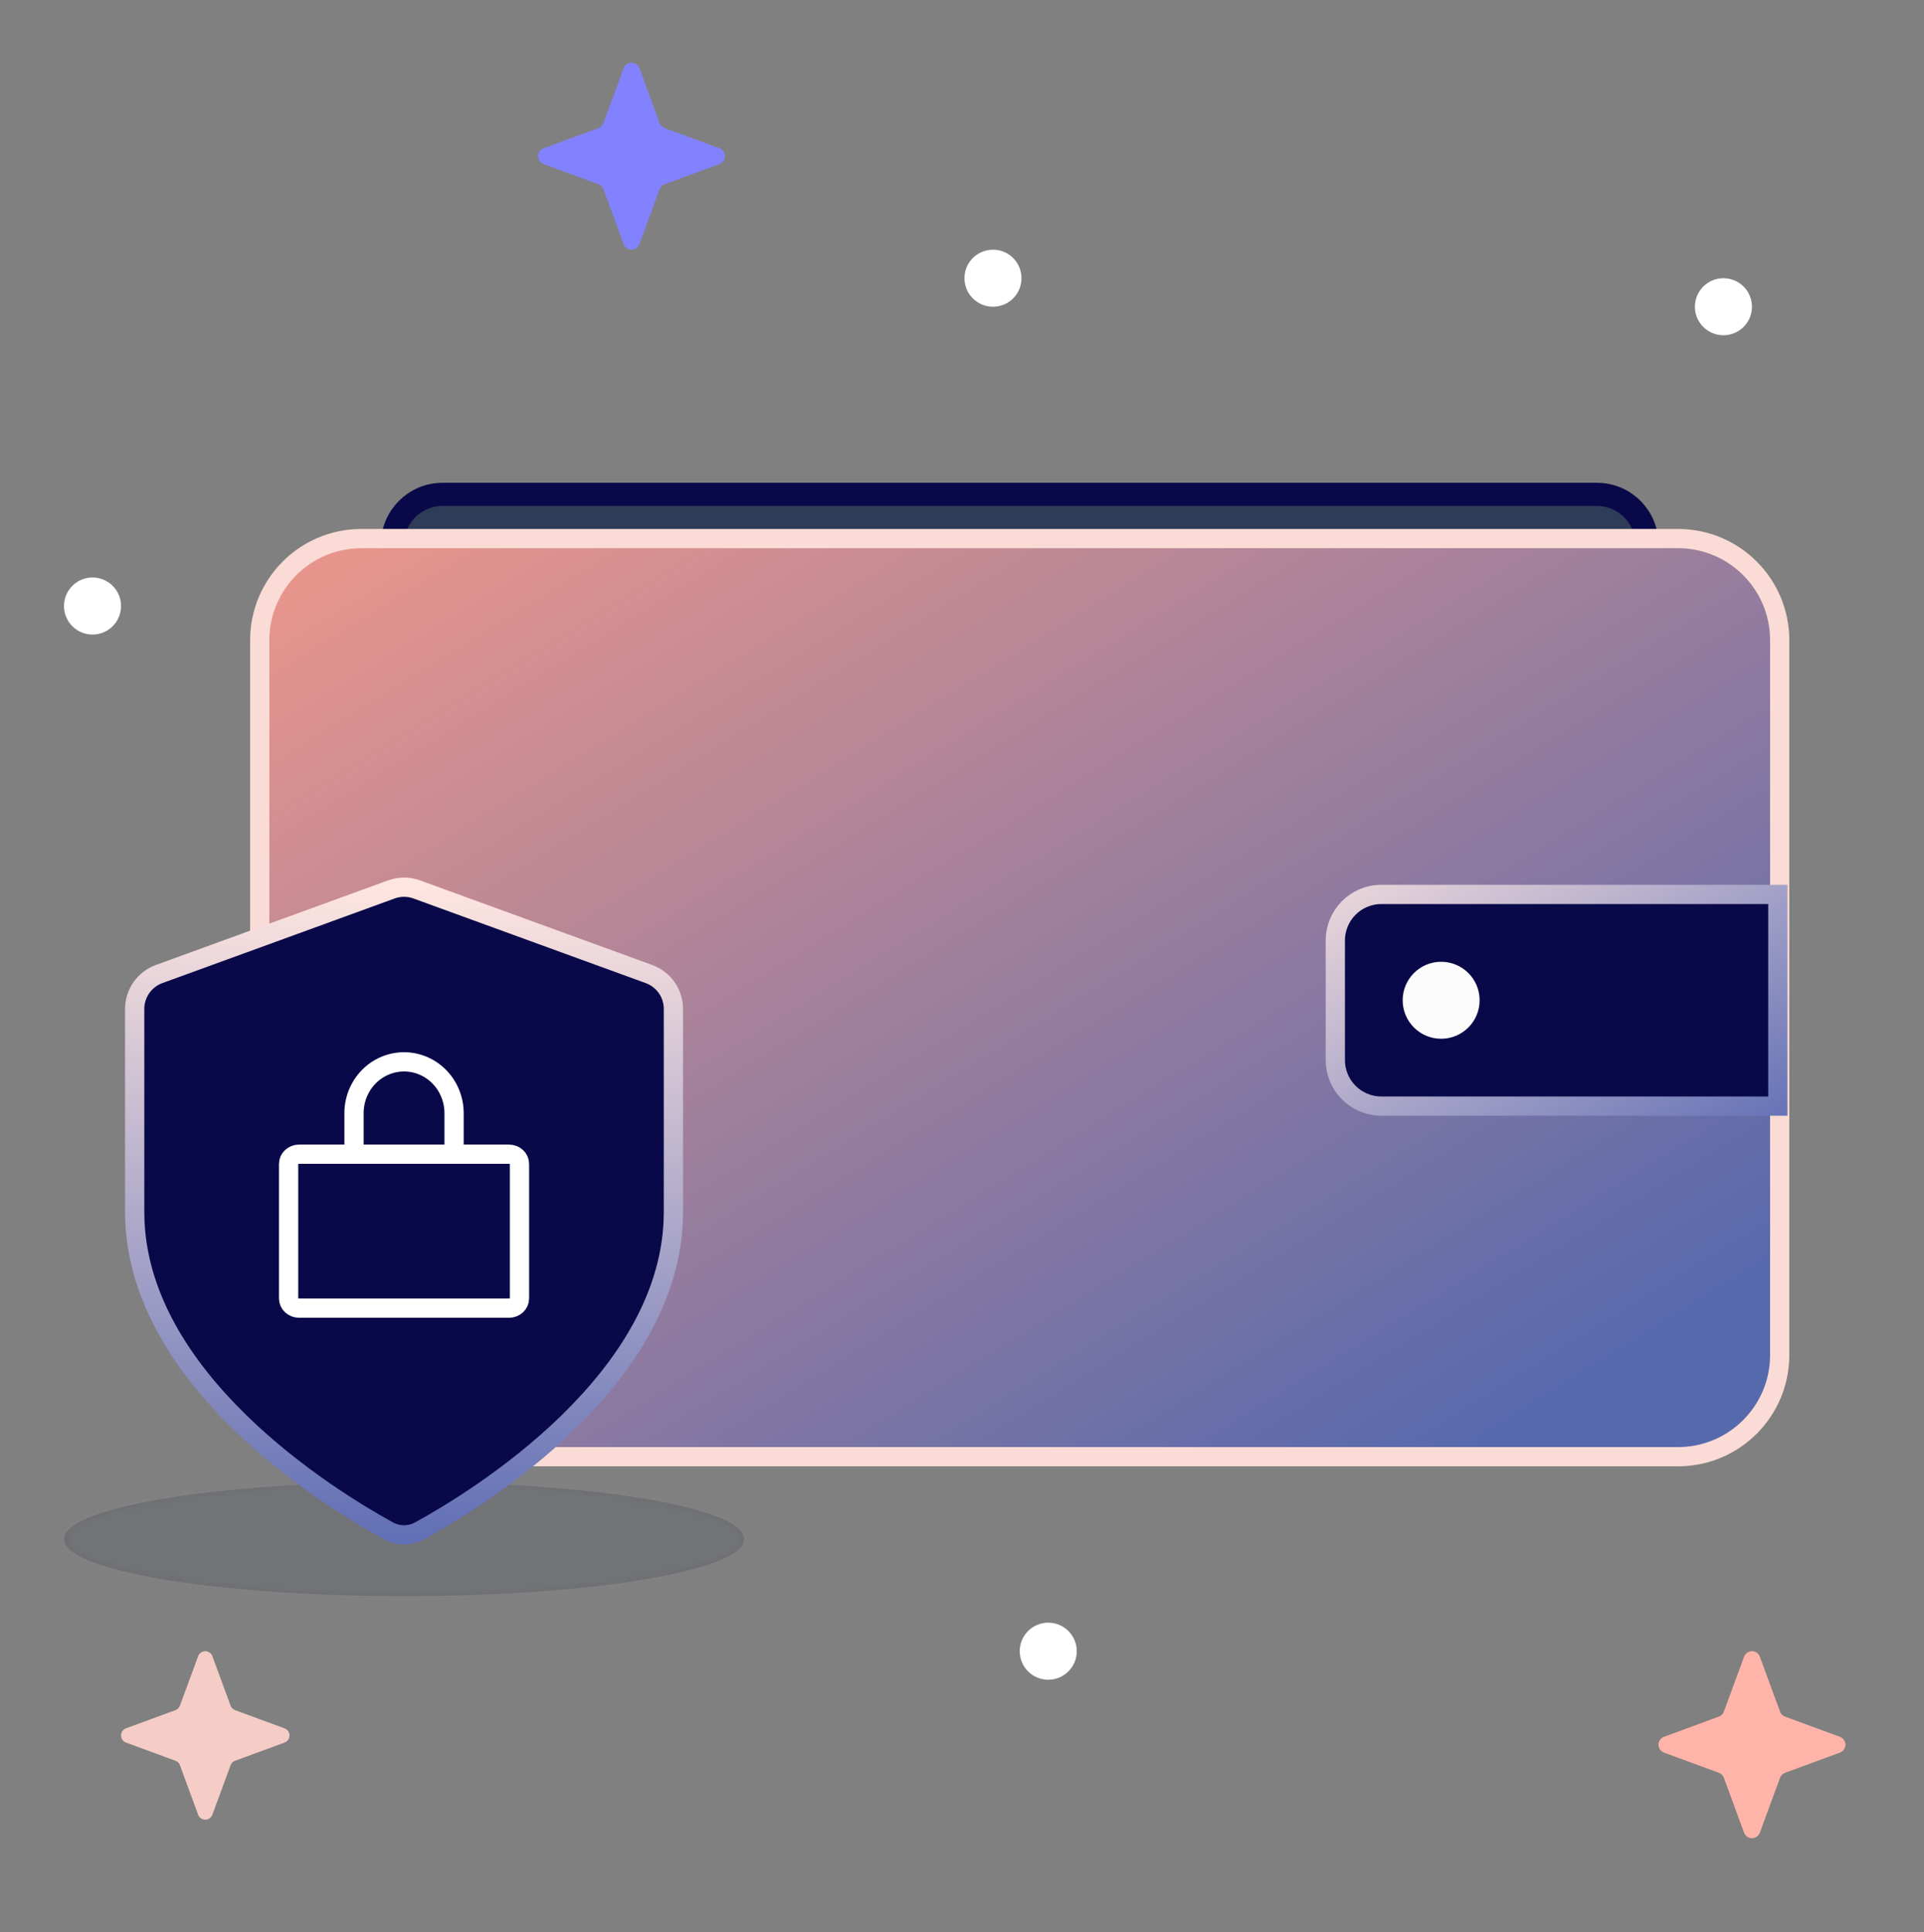 <svg width="250" height="251" viewBox="0 0 250 251" fill="none" xmlns="http://www.w3.org/2000/svg">
<rect x="0" y="0" width="250" height="251" fill="#808080" stroke="none"/>
<g opacity="0.2">
<path d="M52.501 207.365C76.904 207.365 96.686 204.046 96.686 199.952C96.686 195.858 76.904 192.539 52.501 192.539C28.097 192.539 8.314 195.858 8.314 199.952C8.314 204.046 28.097 207.365 52.501 207.365Z" fill="#161F30"/>
<mask id="mask0_23_997" style="mask-type:luminance" maskUnits="userSpaceOnUse" x="8" y="192" width="89" height="16">
<g opacity="0.2">
<path d="M52.501 207.365C76.904 207.365 96.686 204.046 96.686 199.952C96.686 195.858 76.904 192.539 52.501 192.539C28.097 192.539 8.314 195.858 8.314 199.952C8.314 204.046 28.097 207.365 52.501 207.365Z" fill="white"/>
</g>
</mask>
<g mask="url(#mask0_23_997)">
<path d="M85.567 199.952C85.567 195.638 88.187 193.299 88.739 192.847C89.421 192.288 89.751 192.248 89.114 192.501C87.949 192.963 85.605 193.606 81.905 194.227C74.683 195.439 64.281 196.245 52.5 196.245V218.484C65.123 218.484 76.814 217.631 85.584 216.16C89.88 215.439 94.007 214.485 97.314 213.173C98.913 212.539 100.98 211.569 102.839 210.045C104.568 208.627 107.806 205.288 107.806 199.952H85.567ZM52.5 196.245C40.719 196.245 30.317 195.439 23.096 194.227C19.396 193.606 17.052 192.963 15.886 192.501C15.25 192.248 15.58 192.288 16.262 192.847C16.814 193.299 19.434 195.638 19.434 199.952H-2.805C-2.805 205.288 0.433 208.627 2.162 210.045C4.021 211.569 6.088 212.539 7.687 213.173C10.994 214.485 15.12 215.439 19.416 216.16C28.187 217.631 39.878 218.484 52.5 218.484V196.245ZM19.434 199.952C19.434 204.265 16.814 206.604 16.262 207.057C15.58 207.616 15.25 207.655 15.886 207.402C17.052 206.94 19.396 206.297 23.096 205.676C30.317 204.465 40.719 203.658 52.5 203.658V181.419C39.878 181.419 28.187 182.272 19.416 183.744C15.12 184.464 10.994 185.418 7.687 186.73C6.088 187.364 4.021 188.334 2.162 189.859C0.433 191.276 -2.805 194.615 -2.805 199.952H19.434ZM52.5 203.658C64.281 203.658 74.683 204.465 81.905 205.676C85.605 206.297 87.949 206.94 89.114 207.402C89.751 207.655 89.421 207.616 88.739 207.057C88.187 206.604 85.567 204.265 85.567 199.952H107.806C107.806 194.615 104.568 191.276 102.839 189.859C100.98 188.334 98.913 187.364 97.314 186.73C94.007 185.418 89.88 184.464 85.584 183.744C76.814 182.272 65.123 181.419 52.5 181.419V203.658Z" fill="#D1D1DE"/>
</g>
</g>
<path d="M207.5 64.227H57.5C53.913 64.227 51.006 67.134 51.006 70.721V84.721C51.006 88.307 53.913 91.215 57.5 91.215H207.5C211.086 91.215 213.994 88.307 213.994 84.721V70.721C213.994 67.134 211.086 64.227 207.5 64.227Z" fill="#2E3C57"/>
<path d="M207.5 64.227H57.5C53.913 64.227 51.006 67.134 51.006 70.721V84.721C51.006 88.307 53.913 91.215 57.5 91.215H207.5C211.086 91.215 213.994 88.307 213.994 84.721V70.721C213.994 67.134 211.086 64.227 207.5 64.227Z" stroke="#090949" stroke-width="3.012"/>
<path d="M218.042 69.971H46.958C39.663 69.971 33.75 75.884 33.75 83.178V176.042C33.75 183.336 39.663 189.25 46.958 189.25H218.042C225.337 189.25 231.25 183.336 231.25 176.042V83.178C231.25 75.884 225.337 69.971 218.042 69.971Z" fill="url(#paint0_linear_23_997)"/>
<path d="M218.042 69.971H46.958C39.663 69.971 33.75 75.884 33.75 83.178V176.042C33.75 183.336 39.663 189.25 46.958 189.25H218.042C225.337 189.25 231.25 183.336 231.25 176.042V83.178C231.25 75.884 225.337 69.971 218.042 69.971Z" stroke="#FADBD5" stroke-width="2.5"/>
<path d="M173.509 122.181C173.509 118.879 176.186 116.202 179.488 116.202H231.009V143.702H179.488C176.186 143.702 173.509 141.025 173.509 137.723V122.181Z" fill="#090949"/>
<path d="M192.259 129.952C192.259 127.191 190.02 124.952 187.259 124.952C184.497 124.952 182.259 127.191 182.259 129.952C182.259 132.713 184.497 134.952 187.259 134.952C190.02 134.952 192.259 132.713 192.259 129.952Z" fill="#FCFCFC"/>
<path d="M173.509 122.181C173.509 118.879 176.186 116.202 179.488 116.202H231.009V143.702H179.488C176.186 143.702 173.509 141.025 173.509 137.723V122.181Z" stroke="url(#paint1_linear_23_997)" stroke-width="2.5"/>
<path d="M50.444 198.871C51.739 199.582 53.261 199.582 54.556 198.871C62.056 194.756 87.5 179.194 87.5 157.452V131.075C87.5 129.05 86.234 127.24 84.33 126.547L54.15 115.553C53.084 115.164 51.916 115.164 50.85 115.553L20.67 126.547C18.767 127.24 17.5 129.05 17.5 131.075V157.452C17.5 179.194 42.944 194.756 50.444 198.871Z" fill="#090949" stroke="url(#paint2_linear_23_997)" stroke-width="2.5" stroke-linecap="round" stroke-linejoin="round"/>
<path d="M66.136 149.952H38.864C38.111 149.952 37.5 150.511 37.5 151.202V168.702C37.5 169.392 38.111 169.952 38.864 169.952H66.136C66.889 169.952 67.5 169.392 67.5 168.702V151.202C67.5 150.511 66.889 149.952 66.136 149.952Z" stroke="white" stroke-width="2.5" stroke-linecap="round" stroke-linejoin="round"/>
<path d="M46 149.952V144.618C46 142.85 46.685 141.155 47.904 139.904C49.123 138.654 50.776 137.952 52.5 137.952C54.224 137.952 55.877 138.654 57.096 139.904C58.315 141.155 59 142.85 59 144.618V149.952" stroke="white" stroke-width="2.5" stroke-linecap="round" stroke-linejoin="round"/>
<path d="M136.206 218.227C138.253 218.227 139.913 216.568 139.913 214.521C139.913 212.474 138.253 210.814 136.206 210.814C134.159 210.814 132.5 212.474 132.5 214.521C132.5 216.568 134.159 218.227 136.206 218.227Z" fill="white"/>
<path d="M223.939 43.556C225.986 43.556 227.645 41.897 227.645 39.85C227.645 37.803 225.986 36.143 223.939 36.143C221.892 36.143 220.232 37.803 220.232 39.85C220.232 41.897 221.892 43.556 223.939 43.556Z" fill="white"/>
<path d="M12.021 82.44C14.068 82.44 15.727 80.781 15.727 78.733C15.727 76.686 14.068 75.027 12.021 75.027C9.974 75.027 8.314 76.686 8.314 78.733C8.314 80.781 9.974 82.44 12.021 82.44Z" fill="white"/>
<path d="M77.763 23.94L70.629 21.317C70.419 21.239 70.238 21.099 70.11 20.916C69.983 20.733 69.914 20.514 69.914 20.291C69.914 20.067 69.983 19.849 70.11 19.666C70.238 19.482 70.419 19.342 70.629 19.265L77.763 16.641C77.911 16.587 78.046 16.501 78.158 16.389C78.27 16.277 78.356 16.142 78.41 15.993L81.034 8.86C81.111 8.65 81.251 8.469 81.434 8.341C81.618 8.214 81.836 8.145 82.06 8.145C82.283 8.145 82.502 8.214 82.685 8.341C82.868 8.469 83.008 8.65 83.086 8.86L85.709 15.993C85.764 16.142 85.85 16.277 85.962 16.389C86.074 16.501 86.209 16.587 86.357 16.641L93.491 19.265C93.7 19.342 93.881 19.482 94.009 19.666C94.137 19.849 94.206 20.067 94.206 20.291C94.206 20.514 94.137 20.733 94.009 20.916C93.881 21.099 93.7 21.239 93.491 21.317L86.357 23.94C86.209 23.995 86.074 24.081 85.962 24.193C85.85 24.305 85.764 24.439 85.709 24.588L83.086 31.721C83.008 31.931 82.868 32.112 82.685 32.24C82.502 32.368 82.283 32.437 82.06 32.437C81.836 32.437 81.618 32.368 81.434 32.24C81.251 32.112 81.111 31.931 81.034 31.721L78.41 24.588C78.356 24.439 78.27 24.305 78.158 24.193C78.046 24.081 77.911 23.995 77.763 23.94Z" fill="#8282FF"/>
<path d="M129.025 39.849C131.072 39.849 132.731 38.19 132.731 36.143C132.731 34.096 131.072 32.437 129.025 32.437C126.978 32.437 125.318 34.096 125.318 36.143C125.318 38.19 126.978 39.849 129.025 39.849Z" fill="white"/>
<path d="M22.799 228.753L16.372 226.389C16.183 226.319 16.02 226.193 15.905 226.028C15.789 225.863 15.727 225.666 15.727 225.465C15.727 225.263 15.789 225.067 15.905 224.901C16.02 224.736 16.183 224.61 16.372 224.54L22.799 222.176C22.933 222.127 23.055 222.05 23.155 221.949C23.256 221.848 23.334 221.727 23.383 221.593L25.747 215.165C25.817 214.976 25.943 214.813 26.108 214.698C26.273 214.583 26.47 214.521 26.671 214.521C26.873 214.521 27.069 214.583 27.235 214.698C27.4 214.813 27.526 214.976 27.596 215.165L29.96 221.593C30.009 221.727 30.086 221.848 30.187 221.949C30.288 222.05 30.409 222.127 30.543 222.176L36.971 224.54C37.16 224.61 37.323 224.736 37.438 224.901C37.553 225.067 37.615 225.263 37.615 225.465C37.615 225.666 37.553 225.863 37.438 226.028C37.323 226.193 37.16 226.319 36.971 226.389L30.543 228.753C30.409 228.802 30.288 228.88 30.187 228.98C30.086 229.081 30.009 229.203 29.96 229.337L27.596 235.764C27.526 235.953 27.4 236.116 27.235 236.231C27.069 236.347 26.873 236.408 26.671 236.408C26.47 236.408 26.273 236.347 26.108 236.231C25.943 236.116 25.817 235.953 25.747 235.764L23.383 229.337C23.334 229.203 23.256 229.081 23.155 228.98C23.055 228.88 22.933 228.802 22.799 228.753Z" fill="#F5CCC6"/>
<path d="M223.348 230.316L216.215 227.693C216.005 227.615 215.824 227.475 215.696 227.292C215.569 227.109 215.5 226.89 215.5 226.667C215.5 226.443 215.569 226.225 215.696 226.041C215.824 225.858 216.005 225.718 216.215 225.641L223.348 223.017C223.497 222.963 223.632 222.877 223.744 222.765C223.856 222.653 223.942 222.518 223.996 222.369L226.62 215.236C226.697 215.026 226.837 214.845 227.02 214.717C227.204 214.59 227.422 214.521 227.646 214.521C227.869 214.521 228.088 214.59 228.271 214.717C228.454 214.845 228.594 215.026 228.672 215.236L231.295 222.369C231.35 222.518 231.436 222.653 231.548 222.765C231.66 222.877 231.794 222.963 231.943 223.017L239.077 225.641C239.286 225.718 239.467 225.858 239.595 226.041C239.723 226.225 239.791 226.443 239.791 226.667C239.791 226.89 239.723 227.109 239.595 227.292C239.467 227.475 239.286 227.615 239.077 227.693L231.943 230.316C231.794 230.371 231.66 230.457 231.548 230.569C231.436 230.681 231.35 230.815 231.295 230.964L228.672 238.098C228.594 238.307 228.454 238.488 228.271 238.616C228.088 238.744 227.869 238.812 227.646 238.812C227.422 238.812 227.204 238.744 227.02 238.616C226.837 238.488 226.697 238.307 226.62 238.098L223.996 230.964C223.942 230.815 223.856 230.681 223.744 230.569C223.632 230.457 223.497 230.371 223.348 230.316Z" fill="#FFB4A9"/>
<defs>
<linearGradient id="paint0_linear_23_997" x1="80.5" y1="50" x2="173.5" y2="200.5" gradientUnits="userSpaceOnUse">
<stop stop-color="#E7958C"/>
<stop offset="1" stop-color="#5669AD"/>
</linearGradient>
<linearGradient id="paint1_linear_23_997" x1="177.5" y1="103.5" x2="211.5" y2="159.5" gradientUnits="userSpaceOnUse">
<stop stop-color="#FEE5E0"/>
<stop offset="1" stop-color="#6270B5"/>
</linearGradient>
<linearGradient id="paint2_linear_23_997" x1="52.5" y1="115.261" x2="52.5" y2="199.404" gradientUnits="userSpaceOnUse">
<stop stop-color="#FEE5E0"/>
<stop offset="1" stop-color="#6270B5"/>
</linearGradient>
</defs>
</svg>

